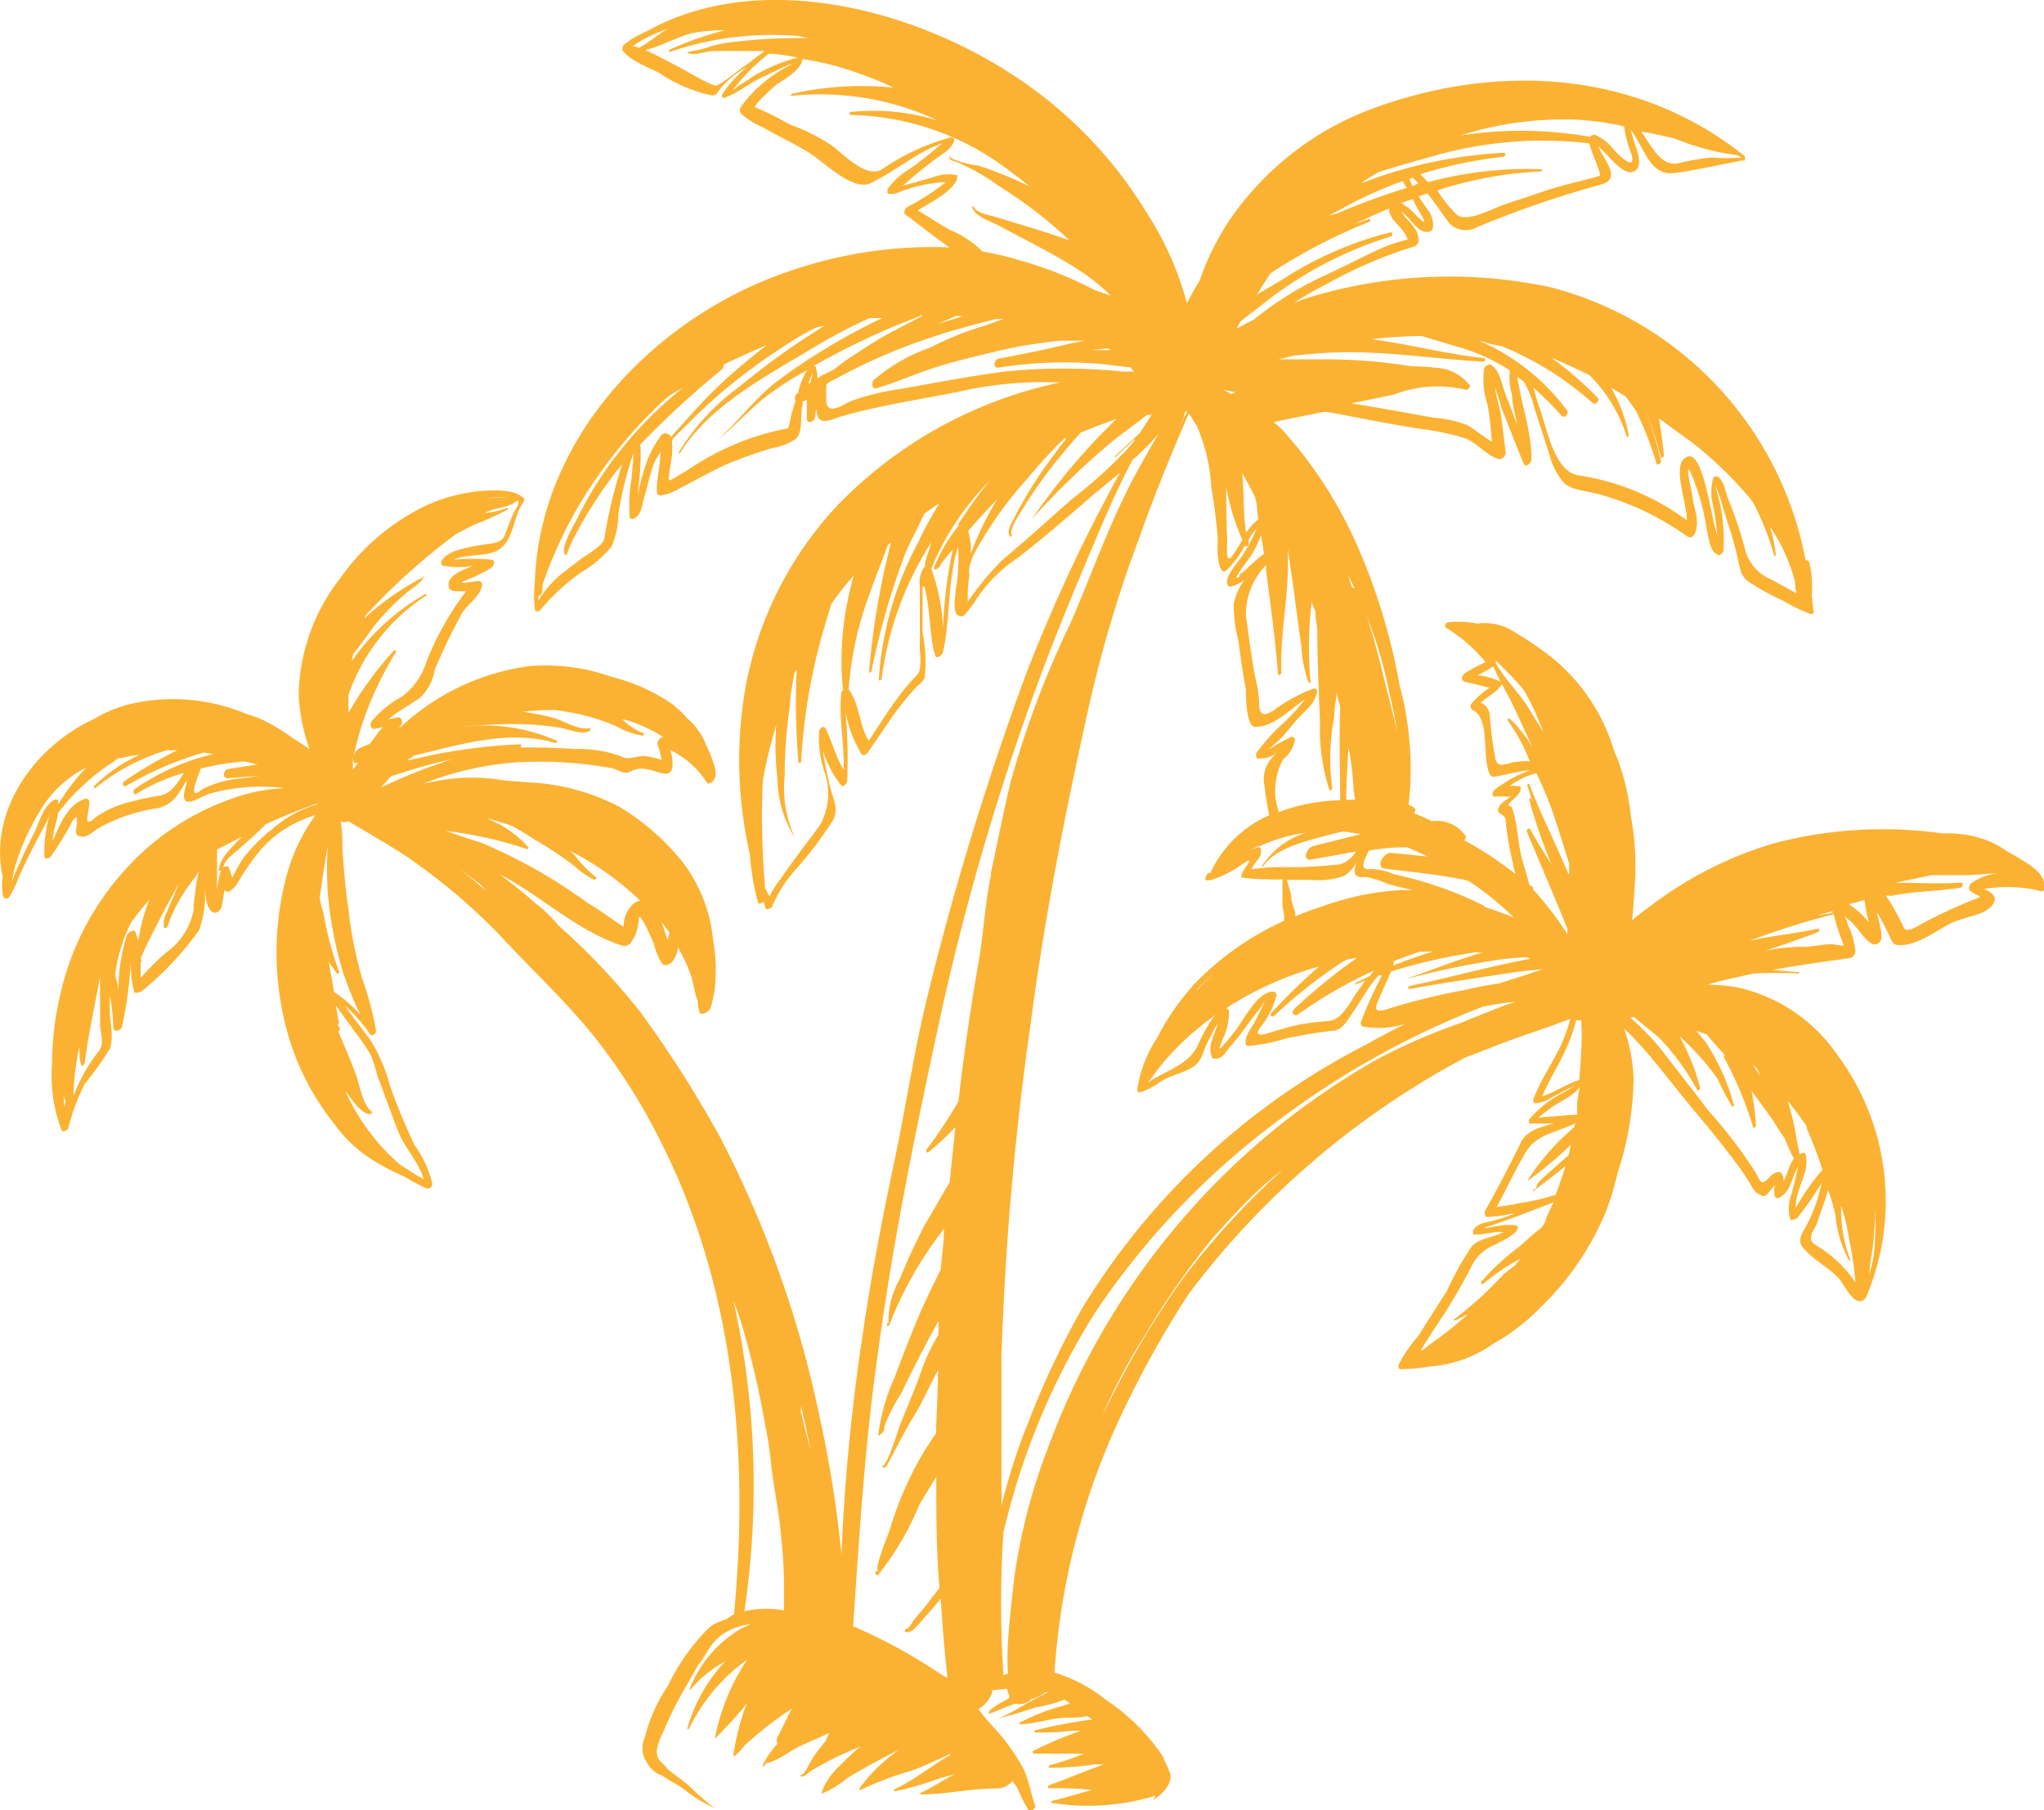<?xml version="1.0" encoding="UTF-8"?>
<svg data-bbox="0.002 -0.002 82.21 72.764" viewBox="0 0 82.13 72.75" xmlns="http://www.w3.org/2000/svg" data-type="color">
    <g>
        <g>
            <path fill="#fbb233" d="M82.13 35.46c-.08-.49-.82-.85-1.21-1.1l-.29-.16a3.65 3.65 0 0 0-.72-.4 4.32 4.32 0 0 0-1.68-.31h-.18a17.2 17.2 0 0 0-6.74.39 15.23 15.23 0 0 0-4.94 2.49c-.23.16-.51.37-.79.61.06-.57.09-1.12.12-1.61a11.08 11.08 0 0 0-.17-2.57 9.34 9.34 0 0 0-.53-2.29l-.15-.36a7.63 7.63 0 0 0-2.56-3.78 14.55 14.55 0 0 0-1.69-1.12 2.19 2.19 0 0 0-1.23-.19A4.45 4.45 0 0 0 58.2 25c-.08 0-.19.16-.11.22a6 6 0 0 1 1.6 1.39 6.78 6.78 0 0 0-.84.45c-.09.07-.2.27 0 .33s.65.15 1 .25a3.39 3.39 0 0 0-.73.64.17.17 0 0 0 .05.25c.74.34.35 2 .71 2.61a.16.16 0 0 0 .17.07c.46-.08 1-.22 1.43-.26l-.35.14a5.93 5.93 0 0 0-1.06.63c-.09.06-.17.3 0 .29s.42 0 .63 0c-.16.14-.42.25-.49.46a.16.16 0 0 0 0 .16c.15.15.28.13.29.37a12.48 12.48 0 0 0 .32 1.81c0 .11.05.22.08.32a14.11 14.11 0 0 0-2.06-1.36c.06-.07.1-.17 0-.24a1.39 1.39 0 0 0-1.31-.53 6.58 6.58 0 0 0-.72-.32c.06-.08.1-.17 0-.23a1.06 1.06 0 0 0-.21-.11 12.87 12.87 0 0 0-.36-4.79A24.87 24.87 0 0 0 54.57 22a17.57 17.57 0 0 0-3-4.68 4.38 4.38 0 0 0-.39-.36l.32-.07 1.64-.33h.22l.44.08c1.08.2 2.17.43 3.26.59a10.5 10.5 0 0 1 1.77.37c.51.17.85.67 1.36.84.15.06.33-.12.31-.28-.06-.45-.11-.9-.17-1.35s-.2-.8-.26-1.23c.14.33.24.77.31.94.29.71.55 1.43.85 2.12.08.18.31-.05.31-.18 0-1.1-.41-2.21-.57-3.31l.24.17.07.1a4.48 4.48 0 0 1 .38 1c.21.64.41 1.28.62 1.92a2.64 2.64 0 0 0 .57 1.07c.29.29 1 .33 1.43.46a11.12 11.12 0 0 1 3.52 1.69c.12.09.26 0 .31-.15.18-.42 0-.89-.09-1.32 0-.17-.06-.35-.09-.52s-.21-1 0-.59a9.12 9.12 0 0 1 .65 2.31c.09.34.11.86.44 1 .1.06.22-.08.23-.16a7 7 0 0 0-.27-2.4c-.13-.5.16.33.2.49.14.5.32 1 .46 1.49s.19.79.29 1.19.4.51.7.71a10.24 10.24 0 0 0 1 .52 6.69 6.69 0 0 0 1.11.54s.09 0 .12 0v-.07a.06.06 0 0 0 0-.08v-.05l-.06-.53a4.41 4.41 0 0 0-.09-1.3c0-.09-.08-.13-.16-.13a14 14 0 0 0-10.26-10.97 19.43 19.43 0 0 0-9.31.3c-.35.1-.7.21-1 .34a12.94 12.94 0 0 1 1.26-.73 18.6 18.6 0 0 1 3.56-1.54.26.26 0 0 0 .2-.26c0-.5-.48-.78-.69-1.14.37.23.66.91 1.11.8a.17.17 0 0 0 .15-.13 1 1 0 0 0-.23-.79L57 7.9l.35-.13c.31.39.58.78.88 1.2a.93.93 0 0 0 1.14.15 41.25 41.25 0 0 1 4.91-1.69c.94-.22.16-1-.07-1.56.46.4 1.06 1.28 1.48 1s-.06-1.11-.16-1.64c.54.69.76 1.86 1.75 1.72.32 0 2.75-.52 2.75-.5s.07 0 .08 0a.13.13 0 0 1 0-.06v-.11C65.77 2.79 60.08 2.5 55 4.42A12 12 0 0 0 49.3 9a10.9 10.9 0 0 0-1.1 2.28l-.21.35-.3.55a12.52 12.52 0 0 0-1.59-3.59 17.29 17.29 0 0 0-5.53-5.66C36.55.33 30.47-1.24 26 1.25a1.24 1.24 0 0 0-.2.1 2.72 2.72 0 0 0-.77.49S25 2 25 2c.27.42 1 .68 1.47.92a6.12 6.12 0 0 0 2.15.92.27.27 0 0 0 .22-.14 3.38 3.38 0 0 1 1.17-1 4.84 4.84 0 0 0-1 1.1c0 .08 0 .16.1.13.54-.19 1-.59 1.53-.83l.71-.34c.82-.37.33-.11.13 0a5.58 5.58 0 0 0-1.71 1.53.24.24 0 0 0 0 .27 3.18 3.18 0 0 0 .89.56c.63.37 1.29.66 1.9 1.05s1.68 1.5 2.41 1.2a10.88 10.88 0 0 0 1.1-.64l.65-.41c.21-.13.43-.25.65-.36.46-.2.58-.24.37-.11a12.65 12.65 0 0 1-1.16.92 3.05 3.05 0 0 0-.92.83s0 .15 0 .17c.29.09.49-.09.79-.16A5.38 5.38 0 0 1 38 7.32a8.87 8.87 0 0 1-1.55 1c-.07.05-.18.22-.07.3.58.43 1.16.9 1.77 1.32a17.57 17.57 0 0 0-6.35.93c-5.39 1.78-10.13 6.67-10.31 12.53a4.86 4.86 0 0 0 0 1.08c0 .14.19.09.25 0A8.57 8.57 0 0 1 23.35 23a4.43 4.43 0 0 0 1.23-1.05 3.51 3.51 0 0 0 .27-1.33 15.44 15.44 0 0 1 .6-2.41c0 .36-.07.84-.07 1a6.31 6.31 0 0 0-.08 1.56c0 .11.13.1.21.05.28-.17.29-.56.38-.85s.22-.87.37-1.31a2.6 2.6 0 0 1 .28-.49c0 .51-.19 1.2-.14 1.63a.12.12 0 0 0 .13.11 2.05 2.05 0 0 0 .77-.28c.61-.31 1.2-.65 1.82-.94a17.72 17.72 0 0 1 1.93-.69 2.27 2.27 0 0 0 .95-.38c.27-.3.15-1 .25-1.35v-.13l.17-.07v.75c0 .25.33.12.34-.07s0-.2.05-.3a.84.84 0 0 0 .06.3c.11.34.69.06.88 0 1.56-.46 3.14-.68 4.73-1a15.33 15.33 0 0 1 4.11-.38 17.41 17.41 0 0 0-9 5A14.65 14.65 0 0 0 30 27.38a16.91 16.91 0 0 0 .13 6.94 10.16 10.16 0 0 0 .32 1.91c0 .14.18.06.23 0a2.17 2.17 0 0 1 .07.24c0 .15.23 0 .26 0a5.12 5.12 0 0 1 1-1.57 15.84 15.84 0 0 0 1.45-1.92c.27-.47 0-.9-.12-1.42s-.21-.93-.28-1.42a4.29 4.29 0 0 0 .73 1.41c.09.1.24-.06.25-.15a20.47 20.47 0 0 0-.07-2.82 5.08 5.08 0 0 0 .65 1.73c.07.09.21 0 .26-.09.34-.49.69-1 1-1.46a13.37 13.37 0 0 1 .89-1.1c.11-.12.32-.26.38-.42a5.6 5.6 0 0 0-.08-1.82v-1.94a.41.41 0 0 0 0 .09.06.06 0 0 0 .07 0c.25.87.19 1.91.43 2.75.06.21.29 0 .32-.11.31-1.4.17-2.87.61-4.25a7.73 7.73 0 0 1-.1 1.76c0 .22-.14.88.09 1a.2.2 0 0 0 .26 0 6.41 6.41 0 0 0 .58-.79 6.09 6.09 0 0 1 1.59-1.53c1-.78 2-1.64 3-2.51L45 19c-.34.61-.66 1.24-1 1.88a67.2 67.2 0 0 0-2.79 6.25 119.8 119.8 0 0 0-4 13.14c-.52 2.17-.84 4.39-1.31 6.57-.5 2.35-.94 4.7-1.28 7.08a80.6 80.6 0 0 0-.81 8.55 46.28 46.28 0 0 0-.87-5.5 43.36 43.36 0 0 0-4-11.26 45.92 45.92 0 0 0-3.24-5.08 27 27 0 0 0-3.25-3.43 5.45 5.45 0 0 0-.91-.88c-.47-.42-.95-.8-1.45-1.18C21.76 36 23.17 37.41 25 38a.34.34 0 0 0 .35-.12 1.75 1.75 0 0 0 .32-1c.05-.26.58 1 .59 1a2.85 2.85 0 0 0 .32.81c.11.16.28.08.39 0a1 1 0 0 0 .27-.62 6.56 6.56 0 0 1 .56 1.24c.08.36.15.67.19.8a.61.61 0 0 0 .05.12c0 .13 0 .25.05.37 0 .28.4.07.46-.09a4.43 4.43 0 0 0 .13-.55 2.24 2.24 0 0 0 .06-.52 6.35 6.35 0 0 0-.09-1.68 6.09 6.09 0 0 0-1.2-3.09 9.62 9.62 0 0 0-2.53-2.23 8.66 8.66 0 0 0-3.66-1l-.94-.07a7.88 7.88 0 0 0-1.94-.1 11.14 11.14 0 0 0-1.37.22 12.76 12.76 0 0 1 3.65-.85 16.2 16.2 0 0 1 3.81.21c.27 0 .58.31.85.16.49-.28.9 0 1.38.08a.26.26 0 0 0 .31-.23 1.54 1.54 0 0 0-.08-.72 3.56 3.56 0 0 1 1.48 1.32c0 .05.11 0 .15 0 .32-.21.18-.59.07-.91a5.09 5.09 0 0 0-.25-.6 2.67 2.67 0 0 0-.76-1.08 4.64 4.64 0 0 0-.6-.57 7.48 7.48 0 0 0-2.44-1.1 8 8 0 0 0-3.33-.43 9.4 9.4 0 0 0-5.11 2.41l-.11.08.1-.15c.07-.13 0-.3-.15-.28l-.37.07c.39-.33.94-.62 1.28-.87a2 2 0 0 0 .58-1.12 22.35 22.35 0 0 1 1-2.09c.21-.51.82-.79.9-1.3a.14.14 0 0 0-.12-.17c-.19 0-.93.16-.61 0a6.33 6.33 0 0 0 1.11-.54c.07-.06.2-.28 0-.32a8.57 8.57 0 0 0-1.52 0c.52-.24 1.38-.11 1.81-.4.63-.42.57-1.34 1-1.92 0 0 .06-.11 0-.15-.35-.36-1.13-.32-1.59-.3a6.89 6.89 0 0 0-2.28.57 9 9 0 0 0-3.54 3 7.83 7.83 0 0 0-1.63 4.6 7.48 7.48 0 0 0 .44 2.22 8 8 0 0 0-.68-.45A7.55 7.55 0 0 0 10.7 29a3.42 3.42 0 0 0-.75-.29 7.61 7.61 0 0 0-4.71-.42 5.29 5.29 0 0 0-1.46.6C1.37 30-.47 32.6.11 35.24a2.1 2.1 0 0 0 0 .67v.08l.06.1h.07a.08.08 0 0 0 .1 0 3.23 3.23 0 0 0 .39-.79c.31-.69.66-1.37 1-2l.18-.35c.29-.61 0 0 0 .11a5.62 5.62 0 0 0-.13 1.35c0 .13.2.1.27 0A13.26 13.26 0 0 0 2.91 33c.31-.48.13.24.15.47a.14.14 0 0 0 .09.12c.32.12.53-.13.79-.3a6.8 6.8 0 0 1 2.37-.81 1.27 1.27 0 0 0 .86-.6 3.12 3.12 0 0 0 .27-.43l.06-.08q0 .16-.06.3c-.25 1 .55.35 1 .22a7.76 7.76 0 0 1 3-.22 7 7 0 0 0-2.14.43 10.37 10.37 0 0 0-4.55 3.17 11 11 0 0 0-2.28 4.49 12.55 12.55 0 0 0-.38 3 6.26 6.26 0 0 0 .38 2.65c.07.12.25 0 .28-.09a8 8 0 0 1 .66-1.77 13.3 13.3 0 0 0 1-1.4c.18-.48 0-1.06 0-1.58v-.58a7.36 7.36 0 0 1 .14 1.28c0 .25.3.14.35 0a16.17 16.17 0 0 0 .36-2.73 4.49 4.49 0 0 0 .12 1.28c0 .15.27.05.33 0A12.7 12.7 0 0 0 8 37.38a4.23 4.23 0 0 0 .24-1.33v-.48c0 .55.09 1.06.39 1.11.13 0 .24-.13.27-.23s.08-.46.12-.68a.18.18 0 0 0 .27 0 1 1 0 0 0 .3-.36 9.78 9.78 0 0 1 .79-1.15 4.65 4.65 0 0 1 2.29-1.5 7.5 7.5 0 0 0-1.22 2.69 11.93 11.93 0 0 0-.09 5.25 10.38 10.38 0 0 0 2.06 4.45A5.45 5.45 0 0 0 15 46.63a8.45 8.45 0 0 0 1.23.64 8.92 8.92 0 0 0 .91.49.19.19 0 0 0 .23-.19 4.16 4.16 0 0 0-.7-1.53 24.58 24.58 0 0 1-1-2.41 6.63 6.63 0 0 0-.81-1.87c-.34-.46-.7-.9-1-1.35a6.05 6.05 0 0 1 1 1.14c.08.12.26 0 .25-.14a13.23 13.23 0 0 0-.58-2.16 16.72 16.72 0 0 1-.53-2.72c-.12-.79-.18-1.58-.24-2.37 0-.38 0-.77-.07-1.15A.4.4 0 0 0 14 33c.84.51 1.73 1 2.53 1.55a24.31 24.31 0 0 1 3.58 3.06c1.22 1.32 2.55 2.55 3.69 3.95A23.86 23.86 0 0 1 26.61 46c2.9 5.78 3.5 12.49 2.88 18.89-.1 0-.2.12-.3.18a2 2 0 0 0-.67.31 8.25 8.25 0 0 0-1.68 2.36 6.49 6.49 0 0 0-.93 2.08 1 1 0 0 0 .08 1 1.09 1.09 0 0 0 .61.53c.29.2.61.36.87.54a5.43 5.43 0 0 0 1.24.76 10.53 10.53 0 0 1-1.08-.94l-.77-.59c-.1-.12-.21-.23-.32-.34-.34-.32 0-.95.15-1.27a13.32 13.32 0 0 1 .87-1.73L28 67a1.43 1.43 0 0 1 .14-.2c.13-.18.26-.41.4-.63a2.75 2.75 0 0 1 .44-.46 2.53 2.53 0 0 1 1.18-.44l-.32.14a4.85 4.85 0 0 0-2.13 2.46s0 .06.06 0a4.68 4.68 0 0 1 1.36-1.1 6.55 6.55 0 0 0-1.52 2.71s.05 0 .07 0a7.32 7.32 0 0 1 2.25-2.72l.1-.08a8.67 8.67 0 0 0-1.31 3.19 16.47 16.47 0 0 0 1.28-1.4 9.84 9.84 0 0 0-.54 2.1h.05s.26-.21.4-.42a14.41 14.41 0 0 1 1.91-1.49c-.2.38-.38.76-.58 1.15a.27.27 0 0 0 0 .26 3.68 3.68 0 0 0-.59.85c0 .07 0 .11.09 0s0-.06 0-.07c.39 0 1-.49 1.38-.67l1.2-.54a2.22 2.22 0 0 0-.14.32 5.82 5.82 0 0 0-.52.68c-.06.09-.33.65-.43.67s-.08.07 0 .08.26-.16.35-.22a12.42 12.42 0 0 1 1.86-.93l.14-.07c-.3.26-.58.52-.85.8a2.7 2.7 0 0 0-.73 1.09s0 0 .06 0a4 4 0 0 0 1-.62c.51-.3 1-.58 1.56-.87l.53-.27a6.56 6.56 0 0 0-1.62 1.57s0 .09.05.06a12.1 12.1 0 0 1 2-.76c.55-.19 1.07-.45 1.6-.69a.08.08 0 0 0 0 .07h-.05c-.72.42-1.42 1-2.17 1.34 0 0-.07.1 0 .09a12.73 12.73 0 0 0 1.8-.52l.61-.17c-.48.24-.91.55-1.39.76v.06c1 0 2-.24 3.08-.24a.82.82 0 0 0 .62-.3l.19.26a6.57 6.57 0 0 0 .44.88c.1.15.36-.06.27-.2-.17-.47-.23-.93-.44-1.4a8.08 8.08 0 0 0-.94-1.39l-.64-.72-.25-.32a1.22 1.22 0 0 0 .56-.68.22.22 0 0 0 0-.08l.59-.06a1.52 1.52 0 0 0 .09.28v.1c-.18.12-.82.39-.83.62h.05l.43-.17a6.37 6.37 0 0 1 .61-.23.65.65 0 0 0 .63-.18A1.45 1.45 0 0 0 42 68h.11l-.35.18c-.55.26-1.09.67-1.66.87a13.12 13.12 0 0 0 1.48-.43 6.15 6.15 0 0 0 1.19-.32l.23.15-.34.11a8.35 8.35 0 0 0-1.7.67s0 .06 0 .06c.49 0 1-.16 1.47-.23s.85 0 1.26-.1a1.33 1.33 0 0 1 .19.14 19.49 19.49 0 0 0-2.28.43s-.09.09 0 .09c.48 0 1 0 1.44-.07h.39a16.91 16.91 0 0 0-1.88.79c-.07 0-.07.14 0 .13h2a9.59 9.59 0 0 1-1.37.46s-.1.11 0 .11A12.85 12.85 0 0 0 44 70.9h.36c-.75.26-1.5.59-2.22.84 0 0-.08.12 0 .12.58 0 1.15 0 1.72.07-.53.15-1.06.31-1.59.44 0 0-.08.08 0 .08a9.29 9.29 0 0 0 4.16-.29 1.51 1.51 0 0 1-.09.18c.4-.27.82-.71.66-1.12a3.48 3.48 0 0 0-.24-.52.43.43 0 0 0 0-.07 8.27 8.27 0 0 0-2.32-2.32 6.2 6.2 0 0 0-2.07-1.1 28.59 28.59 0 0 1 2.8-10.59A40.42 40.42 0 0 1 47.76 52a33.6 33.6 0 0 1 11.11-9.5l1.29-.5c1-.39 2-.69 2.94-1.06a8.14 8.14 0 0 1-.35 1c-.35.75-.85 1.46-1.14 2.24 0 .09 0 .17.12.15a1.33 1.33 0 0 0 .54-.18c.27-.16 1.73-.91.48-.21A4.38 4.38 0 0 0 61.43 45s0 .16 0 .15h1c-.54.14-1.09.28-1.32.76-.46.94-.94 1.86-1.45 2.77 0 .09 0 .2.07.22a4.29 4.29 0 0 0 1-.13h.12a7.35 7.35 0 0 1-.83.28c-.31.09-.67.09-.83.4v.15c.37.05.83-.13 1.22-.09-.41.23-.95.23-1.27.57a12.4 12.4 0 0 0-1 1.79c-.38.61-.77 1.2-1.15 1.81a6.07 6.07 0 0 0-.8 1.17c0 .07 0 .18.09.17a7.74 7.74 0 0 0 1.19-.11A5 5 0 0 0 60 54l.1-.06.24-.14a4.27 4.27 0 0 0 .44-.3 8.27 8.27 0 0 0 1.1-.94 11.5 11.5 0 0 0 2.63-3.83 11.23 11.23 0 0 0 .49-1.61 12.6 12.6 0 0 0 .64-3.78 6.74 6.74 0 0 0-.38-2c.13.12.26.24.38.37.69.72 1.3 1.52 1.92 2.29s1.16 1.38 1.71 2.1c.36.46.72.91 1 1.39.14.2.22.44.45.52A.2.2 0 0 0 71 48a3.32 3.32 0 0 0 .3-.38 2.81 2.81 0 0 0 0 .41.13.13 0 0 0 .21.09c.45-.25.49-.82.73-1.23a11.63 11.63 0 0 1-.31 1.26 1.53 1.53 0 0 0 0 .82c0 .12.21 0 .26 0a12.85 12.85 0 0 0 1-1.42 6.15 6.15 0 0 1-.58 1.65c-.15.29-.43.61-.17.93.41.5 1 .76 1.46 1.26.19.22.5.91.84.9a.3.3 0 0 0 .25-.18 9.85 9.85 0 0 0-1.17-9.73 6.59 6.59 0 0 0-4-2.7 7.1 7.1 0 0 0-1.22-.11c.26-.08.53-.15.8-.21s.72-.17 1.09-.24a17.81 17.81 0 0 1 1.79 0s0-.05 0-.06c-.36 0-.71-.07-1.07-.08 1-.19 2.08-.33 3.12-.48a.28.28 0 0 0 .22-.29 4 4 0 0 0-.18-.78 2.26 2.26 0 0 1-.17-.43.49.49 0 0 0-.12-.2l.19.15c.37.27.63.85 1 1a.29.29 0 0 0 .33-.3c0-.33-.13-.69-.19-1 .18.27.33.61.43.79s.17.5.37.53c.7.1 1.54-.53 2.12-.84s1.47-.33 1.76-.81c.2-.32-.1-.46-.36-.6a5.85 5.85 0 0 1 2.17.06.19.19 0 0 0 .23-.32ZM67.3 5.57a10 10 0 0 0 2.53.67l.14.09a7.65 7.65 0 0 1-1.2 0 10.14 10.14 0 0 0-1.34.23c-.69.14-1.05-.66-1.48-1.27.45.06.9.18 1.35.28ZM26.9 37.49a2.46 2.46 0 0 0-.07.29c-.08-.22-.16-.48-.25-.73.11.14.22.29.32.44ZM1.4 33.41c-.17.34-.34.68-.49 1l-.37.84-.09.26c.06-.24.1-.48.16-.7a9.29 9.29 0 0 1 .92-2.09 4.56 4.56 0 0 1 1.94-1.88 8.41 8.41 0 0 0-1.13 1.48v-.11c0-.09-.1-.1-.16-.07-.42.23-.59.86-.78 1.27Zm4-1.66c-.1.07 0 .22.08.15a7.56 7.56 0 0 1 1.91-.84c-.24.38-.53.86-1 .92a9 9 0 0 0-1.06.22 4.12 4.12 0 0 0-1.47.63c-.6.54-.25-.21-.27-.62a.13.13 0 0 0-.17-.11c-.69.22-1 1-1.3 1.69 0-.37.17-.76.22-1.13a8.83 8.83 0 0 1 2.14-2l.29-.2h.12a6 6 0 0 1 .72-.13 6.51 6.51 0 0 0-1.84 1.27s0 .11.06.07a8.23 8.23 0 0 1 2.87-1.52h.42A17.51 17.51 0 0 0 5 31.39c-.12.09-.06.27.09.18a13.55 13.55 0 0 1 3.1-1.33l.45.07h-.12a9.46 9.46 0 0 0-3.17 1.44Zm4.38-.48a4.22 4.22 0 0 0-1.66.45c-.59.5-.22-.38-.05-.84l.66-.14a10.52 10.52 0 0 1 1.11-.14l.5.12-1.15.18c-.2 0-.31.4 0 .37l1.26-.1Zm-7.21 13.2v-.41a1.72 1.72 0 0 0 .07.21ZM4 42.2a6.55 6.55 0 0 0-1.05 1.86 10.71 10.71 0 0 1 .24-2c0 .24 0 .49.07.73 0 .09.13 0 .14-.05.15-1.17.41-2.33.62-3.49v-.09 2c0 .31.18.76-.02 1.04Zm1.47-4.72c-.09-.19-.34 0-.38.12a7.36 7.36 0 0 0-.33 2.26c0-.23-.08-.46-.13-.68a6.25 6.25 0 0 1 .64-2.11c.16-.22.33-.44.5-.65l.23-.26a7.06 7.06 0 0 0-.44 1.64 3 3 0 0 0-.12-.32Zm2.33-1.06a2.7 2.7 0 0 1-1.14 1.87 9.77 9.77 0 0 0-1 1 4.65 4.65 0 0 1 0-.66s.07-.06 0-.08.82-1.77 1.54-3.07c-.17.39-.33.79-.5 1.18a1 1 0 0 0-.11.6c0 .09.12 0 .13 0a6.33 6.33 0 0 1 1.12-2L8 35c-.14.46-.16 1-.23 1.42Zm1.05-1.5c0-.05-.07 0-.07 0a.13.13 0 0 0 0 .06s0 0 .06 0l.03.02a5.9 5.9 0 0 0-.15.73v-1.59l.19-.1.81-.41c-.32.31-.97.96-.9 1.29Zm2-1.54a7.73 7.73 0 0 0-1.06 1.08 7.73 7.73 0 0 0-.46.82 3.1 3.1 0 0 0-.13-.4c-.05-.11-.16-.08-.25 0a.6.6 0 0 0 .05-.13c.1-.25.48-.52.68-.7s.69-.61 1-.93c.66-.3 1.34-.58 2-.81h.11a4.67 4.67 0 0 0-1.92 1.07Zm3.28 7.92a8.64 8.64 0 0 1 .77 1.1 7 7 0 0 1 .27.85c.29.75.55 1.51.85 2.26.23.59.83 1.23 1 1.87-.32-.16-.65-.4-.94-.57a8.6 8.6 0 0 1-2.17-2.89.14.14 0 0 0 0-.06c.24.36.54.82.93.92.05 0 .16-.08.09-.12-.35-.26-.47-1-.61-1.43-.22-.6-.48-1.19-.73-1.78a.12.12 0 0 0 .06-.12c0-.06 0-.06-.08-.11a.31.31 0 0 0 0-.32c0-.17-.06-.33-.08-.5.22.29.43.6.66.9Zm-.37-2.3a13.18 13.18 0 0 0 .73 1.79 5.45 5.45 0 0 0-1.07-.93c-.06-.4-.14-.8-.21-1.2l.34.47s.1 0 .08-.07a13.2 13.2 0 0 1-.63-2.35c-.06-.19-.11-.39-.15-.58a.22.22 0 0 1 0-.08c.1-.69.2-1.38.32-2.06a14.62 14.62 0 0 0 0 1.87 15.44 15.44 0 0 0 .59 3.14Zm2.79-8.57.09-.07c1.89-.44 3.77-1.06 5.69-.5 0 0 .1-.07.05-.09a7.08 7.08 0 0 0-3.58-.58h-.19.09c.72-.05 1.44-.11 2.17-.09a10.77 10.77 0 0 1 1.71.16c.37.07.72.26 1.08.13.06 0 .09-.15 0-.13-.4.1-1.05-.32-1.45-.42A10 10 0 0 0 21 28.6a11.15 11.15 0 0 1 1.29-.07 9.89 9.89 0 0 1 1.11.2 7.91 7.91 0 0 1 1.42.48 2.8 2.8 0 0 0 1 .35c.05 0 .11-.1 0-.11a2.51 2.51 0 0 1-.82-.55l.21.05a5.76 5.76 0 0 1 1.44.67.26.26 0 0 0-.23.28 5.53 5.53 0 0 1 .17.64 3.08 3.08 0 0 0-.71-.16c-.38 0-.61.2-.95 0a5.1 5.1 0 0 0-1.86-.28c-.76-.06-1.51-.07-2.27-.06h-.2.28c.06 0 .11-.14 0-.13a22.66 22.66 0 0 0-4.4.63h-.12ZM20.43 20c-.3 0-.74 0-1.08.06a4.36 4.36 0 0 1 1.08-.06Zm-5.3 9.53-.28.37-.4.16a.56.56 0 0 0-.26.43c0 .1 0 .19.19.18l-.2.25v-.42c.11-.46.22-.93.37-1.39a13.58 13.58 0 0 1 1.38-2.94l-.08-.05A13.83 13.83 0 0 0 14 28.65v-.72a7.8 7.8 0 0 1 3.13-4s0-.11 0-.08a9 9 0 0 0-2.87 2.54l-.13.18.06-.29c.39-.45.71-1 1.09-1.42a9.65 9.65 0 0 1 1.07-1.05c.08-.06.66-.47.64-.58s0 0 .06 0v-.06a11 11 0 0 0-2.25 1.53l-.16.15.05-.12a26.08 26.08 0 0 1 3.62-3.26l.73-.38a10.61 10.61 0 0 0 1.37-.62s0-.09 0-.07a3.08 3.08 0 0 1-.95.21l.25-.1c.33-.12.81-.14 1.07-.4.13.08 0 .23-.13.48s-.25.63-.38.94-.52.3-.86.36-1.3.17-1.62.57c-.05.06-.12.22 0 .27a3.22 3.22 0 0 0 1.24 0c-.5.19-1.08.43-1 .82 0 .2.21.2.37.21h.33a11.6 11.6 0 0 0-1.62 2.9 2.73 2.73 0 0 1-.97 1.34 4.12 4.12 0 0 0-1.22 1c-.08.14 0 .32.14.29l.33-.07a2 2 0 0 0-.26.31Zm.19 2.11a5.82 5.82 0 0 1 .4-.45l.74-.23c.57-.18 1.15-.33 1.73-.46a22.85 22.85 0 0 0-2.87 1.14Zm2.91 3.1 1.06.79.26.28c-.42-.36-.86-.73-1.32-1.07Zm1-.91c-.44-.13-.87-.29-1.31-.44a16.37 16.37 0 0 1 3.26.73s.08 0 .05-.07a4.2 4.2 0 0 0-1.68-1.16c.29.06.57.15.86.24s.81.45 1.21.69 1 .61 1.48 1a3.26 3.26 0 0 0 .79.54s.12-.07.07-.1a4.78 4.78 0 0 1-.86-.88l-.18-.18a11.78 11.78 0 0 1 2.81 2 .62.62 0 0 0-.24.08 1.23 1.23 0 0 0-.43.89s0 0 0 .08l-.4-.27c-.35-.25-.7-.49-1.07-.71a20.75 20.75 0 0 0-4.34-2.44ZM31.48 64.7h-.06a3.84 3.84 0 0 0-1.51.05 34.31 34.31 0 0 0-.44-12.49l.25.69a34 34 0 0 1 1 4.18A15.43 15.43 0 0 1 31 59c.1.77.25 1.53.34 2.3s.14 1.43.16 2.16v1.3Zm.7-8a1.23 1.23 0 0 0 0-.2c.08.33.16.66.23 1s.12.52.17.77c-.15-.49-.27-1.01-.4-1.53Zm27.93-30.15c.29.28.57.56.84.86l.29.33.25.47c.19.39.37.8.53 1.21-.2-.32-.41-.64-.62-1-.4-.61-.94-1.15-1.31-1.78a.2.2 0 0 0 .02-.09Zm.77 4.07c-.39.06-.71.29-.8-.17s-.17-1.1-.22-1.66a.58.58 0 0 0-.36-.55c.22-.22.51-.35.72-.58s.12-.23 0-.3a3 3 0 0 0-.85-.23 6.74 6.74 0 0 0 .64-.35c.23.58.59 1.13.85 1.7s.47 1 .71 1.54a5.23 5.23 0 0 0-.92-1.15s-.1 0-.07.08a7.06 7.06 0 0 1 .89 1.65c-.18-.03-.38 0-.59.02Zm-5.13-3.14c.14.65.29 1.29.4 1.94-.1-.44-.22-.87-.32-1.29-.29-1.11-.54-2.29-.93-3.4a16.51 16.51 0 0 1 .85 2.75Zm-.75 6.7.54-.08a7.94 7.94 0 0 1 1-.05c.28.11.55.24.82.37l-1.47-.15c-.32 0-.64.59-.23.64 1 .12 2 .22 3 .41a2.49 2.49 0 0 1 .37.09 12.5 12.5 0 0 1 1.8 1.46c-.38-.15-.77-.3-1.17-.42a.13.13 0 0 0-.05-.06A15 15 0 0 0 56 35.13a2.41 2.41 0 0 0-.89-.21c-.56.08-.27-.39-.11-.74Zm-.54 5.38.4-.16-.3.42c-.26.36-.63 1.15-1.12 1.2s-.8.07-1.2.15-.66.16-1 .26-.9.32-.62-.12a3.4 3.4 0 0 0 .67-1.31c0-.11-.06-.15-.15-.15-.6 0-1.17 1.13-1.49 1.55-.18.24-.37.46-.57.68s.08-.38.11-.45a2.5 2.5 0 0 0 .19-1 .13.13 0 0 0-.12-.11A13.54 13.54 0 0 1 53 38.84a24 24 0 0 0-1.91 1.86c-.09.1 0 .2.12.11a19.87 19.87 0 0 1 2.65-2.1l.23-.14.45-.09A23.15 23.15 0 0 0 52 40.55c-.14.13 0 .33.16.21A18.76 18.76 0 0 1 55.21 39l-.17.22-.57.28s-.06.09.01.06Zm-1.42-3.11c-.34.11-.67.24-1 .38a.65.65 0 0 0 0-.19 3.17 3.17 0 0 1-.15-.5c0-.26-.12-.52-.18-.78h1A3.16 3.16 0 0 0 54 35.2a1.35 1.35 0 0 0 .53-.6c-.14.36-.21.71.32.64a3.4 3.4 0 0 1 .86.26c.38.12.76.2 1.15.29h.11a5.49 5.49 0 0 0-1 0 11.13 11.13 0 0 0-2.91.66ZM56 38.63c.33-.14.69-.26 1.05-.39h.52c-.54.16-1.07.35-1.59.56.02-.06.02-.11.02-.17Zm-1.57-15a.16.16 0 0 0-.09 0l-.18-.52Zm-.23 6.46a14.55 14.55 0 0 1 .18 1.46 4.48 4.48 0 0 0 .07.59h-.36c.01-.7.05-1.38.09-2.06Zm.47 3.43-1.91.48c-.26.07-.46.61-.07.54l1.79-.32a1.18 1.18 0 0 1-.62.51 19.77 19.77 0 0 1-2 .12 8 8 0 0 0-1.55.08c-.07 0 .28-.46.23-.38a.58.58 0 0 0 .13-.39c0-.1-.07-.14-.16-.11l-.27.13.27-.17h.09a6.88 6.88 0 0 1 1.88-.55 3.21 3.21 0 0 0-1.78 1.36s0 0 .05 0c.51-.78 1.89-1.06 2.72-1.29l.48-.12c.21.03.46.06.7.1Zm-3.18-6.46c-.07-1.51.28-3 .26-4.53v-.48c.08.65.19 1.3.27 1.93s.18 1.35.27 2a5 5 0 0 0 .29 1.45s.09 0 .08 0a15.69 15.69 0 0 1 .05-3.28c0 .14.1.28.14.41 0 .28.07.54.08.76 0 1.22.06 2.45.11 3.68a8.08 8.08 0 0 0 .37 2.73c0 .07.14 0 .12-.07a8.82 8.82 0 0 1 .08-2.85c0-.35.08-.7.11-1 0 .19.08.39.13.58-.05 1.25 0 2.5 0 3.77a7.24 7.24 0 0 0-2.48.48.06.06 0 0 0 0-.06 2.6 2.6 0 0 1 .19-2.07 1.29 1.29 0 0 0 .47-.76.12.12 0 0 0-.15-.14 8.51 8.51 0 0 0-.89.5c.15-.15.32-.29.45-.41.27-.28.51-.61.78-.9s.62-.52.7-1a.11.11 0 0 0-.14-.13 6.46 6.46 0 0 0-1.57.85c-.48.34-.63.17-.62-.34a4.45 4.45 0 0 0-.14-.9c-.17-.85-.27-1.72-.39-2.57a2.85 2.85 0 0 1 .81-2v.2c.18 1.39.38 2.8.48 4.19.03.06.13 0 .12-.05ZM49.27 20v-.43a9.4 9.4 0 0 0 .65 2.13c-.13.21-.25.42-.38.6-.33.49-.22-.45-.23-.62-.03-.59-.03-1.15-.04-1.68Zm.63-1c.17.28.33.58.48.87s.12.69.18 1a2.75 2.75 0 0 0-.49.53c-.13-.8-.07-1.67-.17-2.48Zm-.08 4.15c-.43.34.28-.59.33-.65a3.82 3.82 0 0 0 .52-1l.12.75c-.23.18-.44.36-.65.56a1.52 1.52 0 0 1-.32.26Zm10.06-9.33.48.1A12.62 12.62 0 0 1 64 16.2c.11.1.3-.11.2-.21a13.42 13.42 0 0 0-1.86-1.61c.51.21 1 .44 1.52.69a6 6 0 0 1 1.5 2.46c0 .07.1 0 .09 0a5.88 5.88 0 0 0-.71-1.94q.3.16.6.36c.14.2.29.4.41.59a13.28 13.28 0 0 1 .81 2.09c0 .1.2 0 .18-.1a18 18 0 0 0-.63-2.09 18.66 18.66 0 0 1 .62 1.92c0 .09.14 0 .13-.06-.05-.46-.11-1-.21-1.49.47.33.93.68 1.38 1a15.93 15.93 0 0 1 2.39 2.34 11.14 11.14 0 0 1 .87 2.18s.07 0 .07 0a7 7 0 0 0-.24-1.16 7 7 0 0 1 1 2.19 3.7 3.7 0 0 0 .06.48l-1-.55a1.78 1.78 0 0 1-1.06-1.21 16.6 16.6 0 0 0-.7-2.08c-.11-.27-.14-.71-.43-.86-.06 0-.14 0-.16.1a2.17 2.17 0 0 0 0 1.07 9.5 9.5 0 0 1 .17 1.22c-.3-1-.58-3.46-1.22-3.17s0 1.78 0 2.55a9.68 9.68 0 0 0-4.37-1.81c-1-.18-1.27-2-1.55-2.71-.08-.22-.16-.52-.25-.82a15.59 15.59 0 0 1 1.15 1.15c.1.11.3-.11.21-.22a8.66 8.66 0 0 0-3.59-2.83Zm-7.88.47c.57-.06 1.15-.11 1.71-.13 2-.06 3.91.27 5.89.37.07 0 .14-.13 0-.14-1.52-.17-3-.56-4.49-.76a19.58 19.58 0 0 1 2-.13l1.64.49a7.22 7.22 0 0 1 1.92.9 2.44 2.44 0 0 0 .09 1c0 .39.13.78.2 1.18-.15-.39-.29-.79-.45-1.18s-.23-1-.6-1.23c-.1-.06-.26.08-.28.17a3.18 3.18 0 0 0 .14 1.43c.09.49.13 1 .18 1.49-.34-.2-.69-.49-1-.67a4.59 4.59 0 0 0-1.32-.29c-1.11-.2-2.23-.41-3.34-.58l1.71-.35a4.84 4.84 0 0 1 2.88-.2.11.11 0 0 0 .14-.07c.05 0 .08-.12 0-.15a1.82 1.82 0 0 0-1.31-.66 8.18 8.18 0 0 0-1-.06 21.64 21.64 0 0 0-3.22-.28h-2.12Zm5.14-5.6c.24.46-.11.08-.26-.06a2.22 2.22 0 0 0-.58-.47l.46-.16c.11.23.24.46.38.69Zm-.38-1.21a2.38 2.38 0 0 1-.13-.29l.13-.05a2.5 2.5 0 0 1 .23.23Zm6.59-2.67a11.12 11.12 0 0 1 1.91.27 4.62 4.62 0 0 0 .31 1.16c.14.7-.6-.09-.73-.23a1.88 1.88 0 0 0-.75-.59.17.17 0 0 0-.19.08 15.91 15.91 0 0 0-5.2-.06 13.53 13.53 0 0 1 4.65-.63Zm-8 2.12c.7-.22 1.4-.43 2.11-.62a16 16 0 0 1 6.4-.55c.11.44.52 1.28.41 1.31-.81.23-1.62.39-2.42.68l-1.44.48c-.42.15-1.43.7-1.85.42a4.46 4.46 0 0 1-.8-1 15.61 15.61 0 0 1 4.16-.76s.09-.09 0-.09a15.27 15.27 0 0 0-4.54.52L57.07 7a17.57 17.57 0 0 1 3.34-.7c.07 0 .13-.17 0-.16A18.38 18.38 0 0 0 55 7.25l-.3.11c.19-.15.43-.29.67-.43Zm-.9 1.17a17.52 17.52 0 0 1 1.93-.83c0 .09.1.19.15.28-.59.18-1.18.38-1.77.61-.33.12-.66.26-1 .4l-.37.11Zm-4.63 4.84q.4-.33.81-.63a15.67 15.67 0 0 1 5.23-2.8c.09 0 .14-.19 0-.17a14.37 14.37 0 0 0-4.36 1.91l-1 .59.55-.86A22.58 22.58 0 0 1 55 8.92c.07 0 .08-.16 0-.12l-.56.2.14-.07c.41-.19.82-.38 1.23-.55 0 .5.61.74.75 1.25a6.09 6.09 0 0 0-1.2.41c-.75.35-1.47.73-2.22 1.07a13.45 13.45 0 0 0-2.77 1.74c-.23.11-.45.23-.67.35.04-.1.09-.2.14-.26Zm-.17 2.82-.18.07-.17-.09-.13-.07Zm-1.53 1.43a7.07 7.07 0 0 1 .55 2.38c.12.66.19 1.32.26 2 0 .39-.06 1 .16 1.35a.13.13 0 0 0 .19 0 3.71 3.71 0 0 0 .74-1c.05.09.18 0 .15-.11v-.12a2.31 2.31 0 0 1 .32-.45 5.78 5.78 0 0 1-.89 1.51c-.11.18-.4.54-.26.77a.1.1 0 0 0 .12.05 1.35 1.35 0 0 0 .54-.27 2.4 2.4 0 0 0-.43 1 6 6 0 0 0 .19 1.45c.09.65.17 1.3.3 1.94 0 .22 0 1.53.38 1.52.75 0 1.39-.71 2-1.11a7.9 7.9 0 0 1-.92 1 7.28 7.28 0 0 0-1.05 1.18c0 .1 0 .22.1.2a1.16 1.16 0 0 0 .59-.13 1.62 1.62 0 0 0 .19-.17c-.09.1-.19.2-.28.32a1.25 1.25 0 0 0-.26 1.08 11.38 11.38 0 0 0 .19 1.18 4.66 4.66 0 0 0-2.38 2.35c0-.08-.09 0-.11 0l-.08.17c0 .07 0 .11.1.09h.12a4.63 4.63 0 0 0 1.35-.7c.47-.29-.07.26-.11.49a.09.09 0 0 0 0 .1 6.85 6.85 0 0 0 1 .07 3.39 3.39 0 0 0 .64 0v1c0 .18.08.38.07.55a.57.57 0 0 0 0 .12 11.8 11.8 0 0 0-3.58 2.51 10.12 10.12 0 0 0-1.54 2.22 5.08 5.08 0 0 0-.79 2.1s.06.08.11.07a3 3 0 0 0 .87-.46c.38-.23.95-.34 1.3-.59s.38-.63.54-.94c.08-.15.25-.52.42-.78-.12.45-.43.91-.23 1.35 0 .06.09.06.15.06.31 0 .42-.32.62-.53.4-.44.75-1 1.11-1.42l.26-.38-.42.85c-.14.28-.37.49-.37.82 0 .08 0 .15.11.15a6.73 6.73 0 0 0 1.51-.3c.63-.13 1.25-.24 1.89-.31.38 0 .64-.51.83-.78.3-.43.6-1 1-1.44h.14a15.74 15.74 0 0 0-.85 1.88.15.15 0 0 0 .08.17 3.5 3.5 0 0 0 1.71-.11c-.55.28-1.11.57-1.66.88a28.57 28.57 0 0 0-11.32 10.54 33.45 33.45 0 0 0-2.16 4.57 23.81 23.81 0 0 0-1.09 3.38v-6a121.86 121.86 0 0 1 1.17-13.35c.56-4.28 1.38-8.46 2.32-12.67a51.35 51.35 0 0 1 1.7-5.93l.45-1.23c.15-.44.33-.9.5-1.35.44-1.13.9-2.25 1.39-3.37.14.2.23.39.37.58Zm.52 23.73.18-.14a6.55 6.55 0 0 0-.7 1.25c-.38.77-1.29 1-2 1.47a4.85 4.85 0 0 0 .37-.49 10.86 10.86 0 0 1 2.17-2.09Zm-.58-1.11a7.36 7.36 0 0 1 .76-.72c-.21.18-.41.38-.61.58l-.1.1Zm-.5-23.09a1.46 1.46 0 0 0 .07-.19h.08c-.12.22-.23.45-.34.67.09-.2.16-.33.21-.48ZM25.41 1.87a4.54 4.54 0 0 1 .68-.41q.4-.18.81-.33l-.11.05c-.37.21-.72.54-1.11.74-.14-.05-.24-.07-.27-.05ZM30 2.6c-.39.25-.78.62-1.19.83-.16.08-1.24-.59-1.48-.71s-.89-.48-1.4-.71c.57-.12 1.39-.58 1.94-.69a6.27 6.27 0 0 1 1.25-.1A12.76 12.76 0 0 0 26.9 2s-.06.11 0 .09a12.63 12.63 0 0 1 4.72-.67q.44 0 .84.12a8.26 8.26 0 0 0-.86 0c-.66 0-1.32.06-2 .13a7.69 7.69 0 0 0-.94.16 5.05 5.05 0 0 1-1 .25s-.06.05 0 .06c.32.1.67-.08 1-.09h2.06Zm.17.54-.44.27c-.18.11-.47.42-.12 0a7.57 7.57 0 0 1 1.28-1.25c.39 0 .79.09 1.18.15a6.86 6.86 0 0 0-1.93.83Zm6.72 5.31c.54-.35 1.27-.68 1.55-1.21 0-.06.06-.19 0-.21a1.86 1.86 0 0 0-1 .11l-1.08.3a.34.34 0 0 0-.12.06 16.38 16.38 0 0 1 1.66-1.33 1.15 1.15 0 0 0 .44-.49c0-.09 0-.17-.13-.16a9 9 0 0 0-2.81 1.31c-.64.32-1.53-.66-2-1A8 8 0 0 0 31.73 5a13.66 13.66 0 0 0-1.38-.69c-.15 0 .75-.85.89-.94s1-.57 1-1a11.74 11.74 0 0 1 2.21.56c.49.17 1 .37 1.45.59a12.94 12.94 0 0 0-4.09.25s-.07.09 0 .08a11.16 11.16 0 0 1 5.89 1 8.68 8.68 0 0 0-3.5-.35c-.06 0-.11.13 0 .12a10.81 10.81 0 0 1 6.42 2.29c.25.18.5.38.74.57l-.37-.17a15.15 15.15 0 0 0-1.69-.66c-.14 0-1.12-.19-1.16-.4 0 .19.09.2.27.25a8.3 8.3 0 0 1 1.76 1 17.14 17.14 0 0 1 2.8 2.16c-.47-.17-.94-.32-1.41-.47l-1.55-.47c-.27-.09-.75-.13-.89-.42h-.07c.11.41.76.59 1.09.77 1.14.62 2.32 1.18 3.4 1.91a7.78 7.78 0 0 1 1.09.9l-.64-.22A14.93 14.93 0 0 0 41 10.47a10.85 10.85 0 0 0-1.52-.36 4 4 0 0 0-1.31-.87c-.43-.24-.87-.54-1.31-.79Zm7.77 5.62h-.8l.62-.07Zm-6.25-1.37h.29l-1 .31Zm-11.33 1.47-.51.35c.19-.1.35-.22.51-.35Zm-2.38 4.22a14.44 14.44 0 0 0-1.5 2.43c-.11.24-.73 1.22-.48 1.48 0 0 .09 0 .07-.07a5.73 5.73 0 0 1 .39-.84 10.29 10.29 0 0 1 .58-1A16.31 16.31 0 0 1 25 18.65a20 20 0 0 0-.72 3c-.05.28-.71.64-.92.8s-.6.45-.88.68a4.54 4.54 0 0 0-.85 1v-.12a.08.08 0 0 0 0-.05.24.24 0 0 0 .16-.18c0-.15 0-.3.07-.45.12-.35.25-.69.39-1a16.69 16.69 0 0 1 1-2 19.25 19.25 0 0 1 2.4-3.22c.32-.35.65-.68 1-1s.52-.36.79-.53a16 16 0 0 0-2.74 2.81Zm1.87-.9a4.11 4.11 0 0 0-.67 1.34 6.82 6.82 0 0 0-.27 1.08.63.63 0 0 0 0 .13c0-.45.1-.95.1-1.36a6.93 6.93 0 0 0 0-.82 37.47 37.47 0 0 1 3.26-3 .24.24 0 0 0 .09-.21c.57-.28 1.16-.54 1.74-.79q-.82.63-1.59 1.32c-.73.65-1.37 1.37-2 2.08l-.29.31v-.06c-.16-.15-.29-.11-.37-.02Zm2.3.15c.7-.54 1.27-1.23 2-1.77a12.87 12.87 0 0 1 1.57-1 2.61 2.61 0 0 0-.37.91.27.27 0 0 0-.11.35c-.06.18-.11.35-.16.53s-.08.41-.13.55A10.54 10.54 0 0 0 28 18.65c-.35.22-.71.46-1.08.65-.11.06 0-.38 0-.5a3.54 3.54 0 0 0 .08-1.12c.22-.25.46-.47.7-.71a20.53 20.53 0 0 1 2.16-1.9c.62-.48 1.28-.93 1.94-1.35a10 10 0 0 1 1-.56l.33-.07a30.25 30.25 0 0 0-3.46 2.48 9.05 9.05 0 0 0-2.4 2.61c0 .05 0 .07.07 0 1.17-1.88 3.47-3.08 5.31-4.19a22.77 22.77 0 0 1 2.29-1.21h.51c-.45.21-.88.44-1.31.67a25.75 25.75 0 0 0-2.89 1.85c-.9.69-1.54 1.59-2.37 2.33-.05 0-.03.03-.01.01Zm3.68-2.23h-.06a2.67 2.67 0 0 1 .09-.26c.13-.31.04 0-.03.26Zm.6-.38a.56.56 0 0 0-.22.13l-.08.05a1.76 1.76 0 0 0-.06-.4c0-.06 0-.1-.11-.1.42-.23.84-.46 1.27-.68a28.47 28.47 0 0 1 2.77-1.23l.29-.12h.08l-1.32.69c-.59.32-1.13.68-1.69 1.05-.19.13-.38.28-.58.43Zm7.24-.1c-1.41.18-2.8.45-4.21.7a10.2 10.2 0 0 0-1.89.45c-.4.15-1.13.74-1.09-.1v-.47c0-.15.31-.23.46-.33a22.52 22.52 0 0 1 3.49-1.53c.94-.33 1.91-.59 2.87-.83h.29l-.69.25a12.58 12.58 0 0 0-2.25.9 7 7 0 0 0-2.25 1.29c-.11.1-.11.4.11.34.78-.23 1.53-.57 2.3-.82s1.78-.49 2.67-.7 1.59-.29 2.38-.39h1.03c-.26.05-.51.09-.76.15-.9.22-1.81.4-2.71.57-.18 0-.3.4 0 .36a17 17 0 0 1 4.15-.14l1.17.14c0 .06.07.11.1.16h-.48a23.07 23.07 0 0 0-4.69 0Zm-1.49 6.41c.38-.44.77-.86 1.17-1.28a12.09 12.09 0 0 0-.86 1.68c-.06.14-.14.33-.21.53a2.29 2.29 0 0 0-.1-.93Zm-5 6.38a.2.2 0 0 0-.1.15c-.1 1 .13 2 .1 3.06-.31-.5-.48-1.17-.73-1.66-.07-.14-.24 0-.26.12a4.39 4.39 0 0 0 .23 1.67 2.6 2.6 0 0 1-.2 2.11c-.53.71-1.07 1.42-1.58 2.15a4.46 4.46 0 0 0-.44.7 2.91 2.91 0 0 1-.18-.35 34.3 34.3 0 0 1-.09-4.29 17.79 17.79 0 0 1 .54-2.24 10.9 10.9 0 0 0 .05 2.14 4.52 4.52 0 0 0 .69 2.37 4.84 4.84 0 0 1-.4-2.48 18.52 18.52 0 0 1 .21-2.79c0-.42.1-.83.16-1.24 0-.09.08-.17.11-.25a29.25 29.25 0 0 0 .07 3.74c0 .07.11 0 .11 0a23.65 23.65 0 0 1 .81-5c.13-.45.26-.9.4-1.35a12.67 12.67 0 0 1 .9-1.15c-.07.24-.12.49-.18.72a12.09 12.09 0 0 0-.25 3.87Zm3.29-5a1.1 1.1 0 0 0-.23.85v2.44c0 .25.1.89-.11 1.11a8.72 8.72 0 0 0-.74.87c-.43.57-.8 1.18-1.2 1.77-.4-.6-.36-1.47-.81-2.06a13.71 13.71 0 0 1 .86-3.88c.21-.62.48-1.26.71-1.91l.13-.11-.09.37a30.91 30.91 0 0 0-.79 4.83c0 .07.08 0 .09 0a30.94 30.94 0 0 1 1.38-4.8c.2-.47.5-1 .75-1.56l.61-.43c-.3.51-.59 1-.85 1.57a13.46 13.46 0 0 0-1.59 5.53c0 .08.1 0 .11 0a13.4 13.4 0 0 1 2-5.52l-.09.32c-.05.14-.13.35-.17.57Zm1.34-1.61a6.59 6.59 0 0 0-1 1.7c0 .09.07.1.12.05l.14-.11v-.05a5 5 0 0 1 .36-.46l.13-.15a19.27 19.27 0 0 0-.39 3.13 8 8 0 0 0-.47-2.37 10.81 10.81 0 0 1 2.38-3.56c-.48.55-.9 1.17-1.3 1.78Zm4.48-1c-.9.79-1.78 1.6-2.71 2.37a11.26 11.26 0 0 0-1.41 1.7 4.65 4.65 0 0 1 .07-1.1v.05s.06 0 0 0c-.14-.54.48-1.38.73-1.81a14.93 14.93 0 0 1 1.35-1.81c.5-.59 1-1.18 1.57-1.74l.16-.15h.08c-.31.38-.59.78-.87 1.16a16.28 16.28 0 0 0-1.27 2.12c-.1.18-.28.48-.11.67 0 0 .07 0 .06-.05-.15-.22.35-.92.47-1.13a18.77 18.77 0 0 1 1.22-1.74c.34-.42.69-.85 1.07-1.26.38-.16.76-.31 1.15-.45l.29-.11-.54.54a26.69 26.69 0 0 0-2.86 3.49 31.48 31.48 0 0 1 3.16-3.06c.48-.39 1-.76 1.47-1.13h.18l-.47.73-1 .93s0 .1.06 0l.76-.71a1 1 0 0 1-.08.14l-.19.23A18.73 18.73 0 0 1 43 20.11Zm-3.18 15c-.25 1.15-.3 2.32-.5 3.49q-.49 2.8-.82 5.66a19.33 19.33 0 0 1-1.27 1.92c-.06.07 0 .18.08.11a11 11 0 0 0 1.07-1c-.08.74-.16 1.48-.23 2.22-.35.57-.67 1.16-1 1.71a23.35 23.35 0 0 0-1 2.17 3.36 3.36 0 0 0-.46 1.78s0 0-.06 0v.09c0 .06.08 0 .09 0a15.07 15.07 0 0 1 2.1-3.75l.1-.14c0 .55-.09 1.1-.13 1.65-.32.65-.65 1.3-.94 2s-.62 1.54-.91 2.32a8.17 8.17 0 0 0-.66 2.3c0 .05.05.06.08 0a.28.28 0 0 0 .16-.3 6.53 6.53 0 0 1 .68-1.34c.36-.76.74-1.5 1.13-2.24.12-.23.24-.45.37-.67v.55a7.37 7.37 0 0 0-.76 1.66q-.36.93-.75 1.86c-.08.18-.53 1.73-.74 1.74a.06.06 0 0 0 0 .07c.12 0 .15 0 .23-.18.33-.6.63-1.23 1-1.83s.66-1.27 1-1.9c0 .84-.06 1.69-.08 2.54a12.24 12.24 0 0 0-1.23 2.18 12.84 12.84 0 0 0-.63 1.7c-.12.35-.58 1.41-.48 1.66h-.09v.08c0 .09.07.1.12.05a11.69 11.69 0 0 0 1.64-2.8c.22-.38.46-.75.68-1.13 0 1.49 0 3 .13 4.47-.13.17-.27.34-.4.52s-.36.45-.55.67-.24.41-.35.44-.13.16 0 .15a.43.43 0 0 0 .31-.16c.19-.18.36-.41.54-.6s.34-.39.5-.59c.06 1 .15 2.11.27 3.16H38l-.62-.4a21.41 21.41 0 0 0-3.1-1.65c.25-3.67.47-7.33 1-11 .6-4.49 1.53-9 2.48-13.38a102.17 102.17 0 0 1 3.85-13.27c.75-2.06 1.59-4.08 2.45-6.1.44-1.05.91-2.1 1.44-3.11a9.8 9.8 0 0 0 1-1l.06-.07c-.31.52-.61 1.05-.9 1.58-1.06 1.95-1.76 4-2.66 6.07a37.59 37.59 0 0 0-2.41 6.42c-.29 1.24-.53 2.45-.79 3.66Zm11.59 12a31.84 31.84 0 0 0-3.84 4.2 34.93 34.93 0 0 0-3 5c-.11.22-.22.43-.32.65a22.86 22.86 0 0 1 1.71-3.25 31.91 31.91 0 0 1 2.71-3.9c.5-.57 1-1.12 1.54-1.65s.85-.78 1.3-1.15Zm9.13-6.74c-.61.23-1.21.47-1.81.72a24 24 0 0 0-3.37 1.46 29.45 29.45 0 0 0-8.14 6.77 29.84 29.84 0 0 0-5.12 8.86 23.39 23.39 0 0 0-1.35 5.18c-.1.89-.21 1.77-.26 2.67a10 10 0 0 0 0 1.22l-.18.07a44 44 0 0 1 0-5.74A29 29 0 0 1 44 52.75a31.26 31.26 0 0 1 6.86-7.34 34.35 34.35 0 0 1 8.7-4.95l.24-.05a9.85 9.85 0 0 1 1.09-.15Zm-.32-.85c-.46.07-.91.15-1.36.26a25.39 25.39 0 0 0-3 .73c-.93.33-.51-.2-.29-.77.1-.24.22-.46.31-.7a22.31 22.31 0 0 1 2.44-.61l.9-.16h.34c-1.05.32-2.07.71-3.1 1.08a32.81 32.81 0 0 1 3.41-.73 12.21 12.21 0 0 1 1.34-.15h.16l.09.06-.45.09c-1.47.3-2.91.69-4.37 1-.07 0-.11.13 0 .12 1.34-.24 2.68-.44 4-.64.44-.07.88-.11 1.32-.15-.6.22-1.19.39-1.77.58ZM63 35.08c-.5-1.21-1.11-2.4-1.55-3.57 0-.05-.09 0-.08.06.08.23.15.46.22.69a1.42 1.42 0 0 0-.08-.18s-.09 0-.08 0a21.74 21.74 0 0 0 .92 2.68c-.29-.48-.6-.95-.87-1.44 0-.07-.16 0-.13.09.54 1.32 1.11 2.61 1.63 3.92a1.48 1.48 0 0 0 0 .21 13.45 13.45 0 0 0-1.27-1.68l-.11-.11a.09.09 0 0 0 0-.1l-.14-.08c-.1-.34-.19-.68-.29-1-.19-.69-.18-1.46-.42-2.12 0 0-.06-.06-.1-.07-.21 0 .39-.39.44-.6s0-.17-.1-.19a1.22 1.22 0 0 0-.33 0 2.83 2.83 0 0 1 1.08-.52c.24.52.45 1 .65 1.57s.44 1.37.66 2.07v.43ZM62.11 49c0 .11-.11.22-.17.33-.33.25-.64.54-.92.79a9.12 9.12 0 0 0-1.51 1.4c0 .08 0 .11.1.06a8.26 8.26 0 0 1 1.48-1c-.06.09-.14.17-.21.26l-.46.36a14.53 14.53 0 0 1-2 1.82s0 .08 0 .06l.55-.26a14.9 14.9 0 0 1-1.23 1 4.21 4.21 0 0 0-.52.4l-.14.06c.2-.33.41-.66.63-1a21.9 21.9 0 0 0 1.41-2.38c.47-.94 1.22-.83 1.83-1.44 0-.05.09-.18 0-.21a1.9 1.9 0 0 0-.63 0c-.18 0-1.13.23-.42 0s1.69-.61 2.53-.94c-.12.23-.22.44-.32.69Zm1.15-3.71a9.56 9.56 0 0 0-1.86 2.11s0 .07.05 0a14.67 14.67 0 0 0 1.67-1.4l-.09.42-.07.06-.76.67-.32.3c-.2.2-.07.18-.2.34 0 0 0-.08 0 0h-.06c-.05 0 0 .11 0 .07.42-.33.85-.64 1.28-1a11.74 11.74 0 0 1-.41 1.18h-.08a7.79 7.79 0 0 1-1.27.29 8.84 8.84 0 0 1-1 .17c.4-.73.75-1.51 1.18-2.22s1.25-.78 2-1.15c-.05.06-.05.09-.06.12Zm.11-.89v.4c-.4 0-.81.06-1.21.08s-.48.14.05-.28c.38-.31 1-.52 1.27-.93-.07.33-.1.59-.11.69Zm.09-1c-.52.15-1 .51-1.49.65.29-.69.72-1.35 1-2a6.21 6.21 0 0 0 .36-1.05h.06a.32.32 0 0 0 .14 0c.06.61-.01 1.58-.07 2.32Zm11.73 7.13a12.68 12.68 0 0 0 .15-1.94 11.22 11.22 0 0 1 0 1.16 4.71 4.71 0 0 1-.24 1.47c.04-.32.06-.56.09-.77Zm-1.43-1.58a4.58 4.58 0 0 0 .54 1.7s.07 0 .06 0a5.57 5.57 0 0 1-.38-2.2 8.55 8.55 0 0 1 .32 1.37 11.63 11.63 0 0 1 .25 1.72 3.82 3.82 0 0 0-.35-.47 5.26 5.26 0 0 0-.89-.81l-.41-.27c-.34-.23.07-.67.12-.86.12-.4.32-.86.43-1.31.11.26.22.65.31 1.05Zm-1.16-3.6c.14.33.28.66.4 1s.16.44.23.66a8.23 8.23 0 0 0-1.07 1.53c-.06-.69.59-1.47.39-2.15 0-.1-.17-.07-.23 0-.12-.46-.17-.94-.28-1.39-.06-.25-.13-.51-.21-.76a12.49 12.49 0 0 1 .77 1.03Zm-2-2.41.14.33c-.1-.17-.21-.33-.31-.49Zm-1.34-.47a14.87 14.87 0 0 1 1.18 2.82c0 .07.12 0 .12-.07a10.41 10.41 0 0 0-.18-1.38c.3.4.59.8.88 1.21a7.48 7.48 0 0 0 .45.69 7.59 7.59 0 0 0 .37.82.91.91 0 0 0-.13.22c-.07.15-.17.46-.29.71a.48.48 0 0 0-.07-.33.13.13 0 0 0-.15-.06.57.57 0 0 0-.35.22c-.36.36-.32.17-.59-.27a19.59 19.59 0 0 0-1.89-2.46c-.61-.82-1.23-1.59-1.84-2.39a9.86 9.86 0 0 0-1-1.07l-.27-.25h.18c.34.32.76.6 1.07.91a9.68 9.68 0 0 1 1.44 2c0 .07.14 0 .12-.08a8.54 8.54 0 0 0-.83-2.07l.21.19a10.61 10.61 0 0 1 1.31 1.5 12.25 12.25 0 0 0 .6 1.14s.08 0 .07-.07a8.86 8.86 0 0 0-1.14-2.53l-.37-.45.42.15c.23.28.48.55.72.82Zm3.88-5.72.5-.14a.14.14 0 0 0 0 .07l-.57.1Zm.95 1.25a3.93 3.93 0 0 1-.48-.06c-.37 0-.79.11-1.17.11a6.63 6.63 0 0 0-1.51.16c.71-.24 1.41-.48 2.11-.75.06 0 .09-.16 0-.14-.76.17-1.53.25-2.3.39l-.44.1a29.52 29.52 0 0 1 3.38-1.07 8.8 8.8 0 0 0 .41 1.26Zm.22-1.67.61-.16a7.12 7.12 0 0 0 .17.9 2.85 2.85 0 0 0-.78-.71Zm4.94-.89c-.09.08-.2.24-.09.35.26.25.66.19.12.37a20.37 20.37 0 0 0-2 .93c-.17.08-.66.44-.78.19s-.26-.53-.41-.79a3.32 3.32 0 0 0-.33-.5L76 36c.91-.19 1.85-.18 2.77-.33.08 0 .17-.21 0-.2-.87.06-1.73 0-2.6 0l.71-.15.72-.15h1.3c.58 0 1.07-.09 1.56-.07h.12a2 2 0 0 0-1.33.37Z" data-color="1"/>
        </g>
    </g>
</svg>
